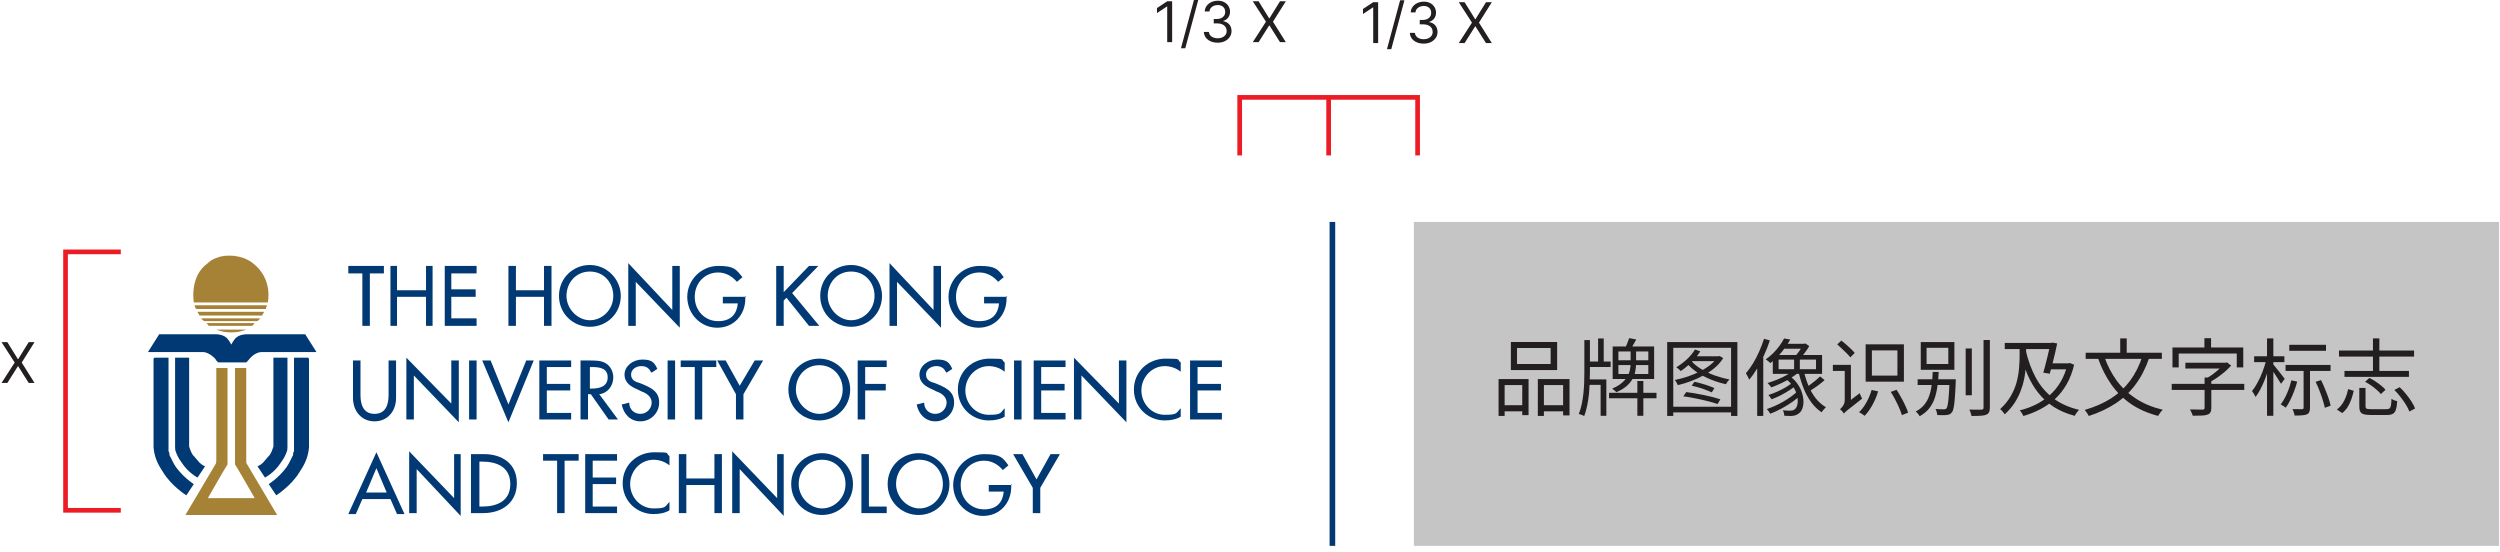 <svg width="267" height="59" viewBox="0 0 267 59" fill="none" xmlns="http://www.w3.org/2000/svg">
<g clip-path="url(#clip0_124_5266)">
<path d="M151.4 16.6V10.4H141.9M141.9 10.4V16.6M141.9 10.4H132.4V16.6" stroke="#EC1C24" stroke-width="0.5" stroke-miterlimit="10"/>
<mask id="mask0_124_5266" style="mask-type:luminance" maskUnits="userSpaceOnUse" x="-25" y="-2" width="301" height="61">
<path d="M275.9 -1.5H-24.7V58.4H275.9V-1.5Z" fill="white"/>
</mask>
<g mask="url(#mask0_124_5266)">
<path d="M125.186 0.136V4.5H124.658V0.69H124.632L123.567 1.398V0.861L124.658 0.136H125.186ZM127.992 -0.068L126.586 5.156H126.126L127.532 -0.068H127.992ZM130.054 4.56C129.773 4.56 129.522 4.511 129.302 4.415C129.083 4.318 128.909 4.184 128.78 4.012C128.652 3.839 128.582 3.638 128.571 3.409H129.108C129.119 3.55 129.168 3.671 129.253 3.773C129.338 3.874 129.45 3.952 129.587 4.008C129.725 4.063 129.878 4.091 130.046 4.091C130.233 4.091 130.399 4.058 130.544 3.993C130.689 3.928 130.803 3.837 130.885 3.72C130.967 3.604 131.009 3.469 131.009 3.315C131.009 3.155 130.969 3.013 130.889 2.891C130.81 2.768 130.693 2.671 130.54 2.602C130.386 2.532 130.199 2.497 129.977 2.497H129.628V2.028H129.977C130.151 2.028 130.303 1.997 130.433 1.935C130.565 1.872 130.668 1.784 130.742 1.67C130.818 1.557 130.855 1.423 130.855 1.27C130.855 1.122 130.823 0.994 130.757 0.884C130.692 0.775 130.6 0.69 130.48 0.629C130.362 0.567 130.223 0.537 130.063 0.537C129.912 0.537 129.77 0.565 129.636 0.62C129.504 0.674 129.396 0.753 129.313 0.857C129.229 0.959 129.183 1.082 129.176 1.227H128.665C128.673 0.999 128.742 0.798 128.872 0.626C129.001 0.453 129.17 0.318 129.379 0.222C129.589 0.125 129.82 0.077 130.071 0.077C130.341 0.077 130.573 0.131 130.766 0.241C130.959 0.349 131.107 0.491 131.211 0.669C131.315 0.847 131.367 1.038 131.367 1.244C131.367 1.49 131.302 1.7 131.173 1.873C131.045 2.046 130.871 2.166 130.651 2.233V2.267C130.926 2.312 131.141 2.43 131.296 2.619C131.451 2.806 131.528 3.038 131.528 3.315C131.528 3.553 131.464 3.766 131.335 3.955C131.207 4.142 131.032 4.29 130.81 4.398C130.589 4.506 130.337 4.56 130.054 4.56ZM134.42 0.136L135.545 1.952H135.579L136.704 0.136H137.326L135.954 2.318L137.326 4.5H136.704L135.579 2.719H135.545L134.42 4.5H133.798L135.204 2.318L133.798 0.136H134.42Z" fill="#231F20"/>
<path d="M147.186 0.236V4.6H146.658V0.79H146.632L145.567 1.497V0.96L146.658 0.236H147.186ZM149.992 0.031L148.586 5.256H148.126L149.532 0.031H149.992ZM152.054 4.659C151.773 4.659 151.522 4.611 151.302 4.514C151.083 4.418 150.909 4.284 150.78 4.112C150.652 3.938 150.582 3.737 150.571 3.509H151.108C151.119 3.649 151.168 3.771 151.253 3.873C151.338 3.974 151.45 4.052 151.587 4.107C151.725 4.163 151.878 4.191 152.046 4.191C152.233 4.191 152.399 4.158 152.544 4.093C152.689 4.027 152.803 3.936 152.885 3.82C152.967 3.703 153.009 3.568 153.009 3.415C153.009 3.254 152.969 3.113 152.889 2.991C152.81 2.867 152.693 2.771 152.54 2.701C152.386 2.632 152.199 2.597 151.977 2.597H151.628V2.128H151.977C152.151 2.128 152.303 2.097 152.433 2.034C152.565 1.972 152.668 1.884 152.742 1.77C152.818 1.656 152.855 1.523 152.855 1.369C152.855 1.222 152.823 1.093 152.757 0.984C152.692 0.874 152.6 0.789 152.48 0.728C152.362 0.667 152.223 0.637 152.063 0.637C151.912 0.637 151.77 0.664 151.636 0.72C151.504 0.774 151.396 0.852 151.313 0.956C151.229 1.058 151.183 1.182 151.176 1.327H150.665C150.673 1.098 150.742 0.898 150.872 0.726C151.001 0.553 151.17 0.418 151.379 0.321C151.589 0.225 151.82 0.176 152.071 0.176C152.341 0.176 152.573 0.231 152.766 0.34C152.959 0.448 153.107 0.591 153.211 0.769C153.315 0.946 153.367 1.138 153.367 1.344C153.367 1.59 153.302 1.799 153.173 1.972C153.045 2.146 152.871 2.266 152.651 2.333V2.367C152.926 2.412 153.141 2.529 153.296 2.718C153.451 2.906 153.528 3.138 153.528 3.415C153.528 3.652 153.464 3.865 153.335 4.054C153.207 4.242 153.032 4.389 152.81 4.497C152.589 4.605 152.337 4.659 152.054 4.659ZM156.42 0.236L157.545 2.051H157.579L158.704 0.236H159.326L157.954 2.418L159.326 4.6H158.704L157.579 2.818H157.545L156.42 4.6H155.798L157.204 2.418L155.798 0.236H156.42Z" fill="#231F20"/>
</g>
<path d="M12.9 26.9H7V54.5H12.9" stroke="#EC1C24" stroke-width="0.5" stroke-miterlimit="10"/>
<path d="M0.784 36.537L1.909 38.352H1.943L3.068 36.537H3.69L2.318 38.719L3.69 40.9H3.068L1.943 39.119H1.909L0.784 40.9H0.162L1.568 38.719L0.162 36.537H0.784Z" fill="#231F20"/>
<path d="M191.2 37.801V35.301H191.8V41.401H191.2V38.401H188V41.401H187.3V35.301H188V37.801H191.2Z" fill="#4D4D4F"/>
<mask id="mask1_124_5266" style="mask-type:luminance" maskUnits="userSpaceOnUse" x="-25" y="-2" width="301" height="61">
<path d="M275.9 -1.5H-24.7V58.4H275.9V-1.5Z" fill="white"/>
</mask>
<g mask="url(#mask1_124_5266)">
<path d="M193.599 38.9V39.3C193.599 39.4 193.599 39.5 193.599 39.7C193.599 39.8 193.599 39.9 193.599 40C193.599 40.1 193.599 40.2 193.799 40.3C193.899 40.5 194.099 40.6 194.399 40.7C194.599 40.8 194.899 40.9 195.099 40.9C195.299 40.9 195.499 40.9 195.799 40.8C195.999 40.8 196.199 40.6 196.299 40.4C196.299 40.4 196.399 40.2 196.499 40.1C196.499 40 196.499 39.9 196.499 39.7C196.499 39.6 196.499 39.5 196.499 39.3V35.2H197.199V39.1C197.199 39.3 197.199 39.4 197.199 39.6C197.199 39.8 197.199 39.9 197.199 40C197.199 40.1 197.199 40.3 196.999 40.4C196.999 40.5 196.799 40.7 196.699 40.8C196.499 41 196.199 41.2 195.899 41.3C195.599 41.4 195.299 41.5 194.999 41.5C194.699 41.5 194.399 41.5 194.099 41.3C193.799 41.2 193.599 41 193.399 40.8C193.299 40.7 193.199 40.5 193.099 40.4C193.099 40.3 192.999 40.1 192.899 40C192.899 39.9 192.899 39.7 192.899 39.5C192.899 39.3 192.899 39.2 192.899 39V35.1H193.599V38.8V38.9Z" fill="#4D4D4F"/>
</g>
<path d="M199.1 34.9L201.3 40.1L203.6 34.9L204.8 41.4H204.1L203.3 37.3L201.3 41.7L199.3 37.3L198.5 41.4H197.8L199.1 34.9Z" fill="#4D4D4F"/>
<path d="M207.9 36.6L206.8 39.1H208.9L207.9 36.6ZM206.5 39.7L205.8 41.5H205L207.9 35L210.7 41.5H209.9L209.2 39.7H206.6H206.5Z" fill="#4D4D4F"/>
<path d="M211.1 35L216 40V35.3H216.6V41.7L211.8 36.7V41.4H211.1V35Z" fill="#4D4D4F"/>
<path d="M218.4 35.301H217.7V41.501H218.4V35.301Z" fill="#4D4D4F"/>
<path d="M221 41.401H220.3V35.901H218.9V35.301H222.5V35.901H221V41.401Z" fill="#4D4D4F"/>
<path d="M223.7 35.301H223V41.501H223.7V35.301Z" fill="#4D4D4F"/>
<path d="M224.7 35.301H227.9V35.901H225.4V37.701H227.8V38.401H225.4V40.801H227.9V41.401H224.7V35.301Z" fill="#4D4D4F"/>
<mask id="mask2_124_5266" style="mask-type:luminance" maskUnits="userSpaceOnUse" x="-25" y="-2" width="301" height="61">
<path d="M275.9 -1.5H-24.7V58.4H275.9V-1.5Z" fill="white"/>
</mask>
<g mask="url(#mask2_124_5266)">
<path d="M231.7 36.5C231.6 36.3 231.4 36.1 231.3 36C231.1 35.9 230.9 35.8 230.7 35.8C230.5 35.8 230.4 35.8 230.3 35.8C230.2 35.8 230.1 35.9 230 36C230 36 229.8 36.2 229.8 36.3C229.8 36.4 229.8 36.5 229.8 36.7C229.8 36.9 229.8 36.9 229.8 37C229.8 37.1 229.9 37.2 230 37.3C230 37.3 230.2 37.4 230.3 37.5C230.4 37.5 230.5 37.6 230.6 37.7L231 37.9C231.2 37.9 231.4 38.1 231.6 38.2C231.8 38.3 231.9 38.4 232.1 38.6C232.2 38.7 232.3 38.9 232.4 39.1C232.4 39.3 232.5 39.5 232.5 39.7C232.5 39.9 232.5 40.2 232.3 40.5C232.2 40.7 232.1 40.9 231.9 41.1C231.7 41.3 231.5 41.4 231.3 41.5C231.1 41.5 230.8 41.6 230.5 41.6C230.2 41.6 230 41.6 229.8 41.5C229.6 41.5 229.4 41.3 229.2 41.2C229 41.1 228.9 40.9 228.8 40.7C228.7 40.5 228.6 40.3 228.6 40L229.3 39.8C229.3 40 229.3 40.1 229.4 40.2C229.4 40.3 229.6 40.5 229.7 40.6C229.8 40.7 229.9 40.8 230.1 40.8C230.2 40.8 230.4 40.8 230.6 40.8C230.8 40.8 230.9 40.8 231.1 40.8C231.3 40.8 231.4 40.7 231.5 40.6C231.6 40.5 231.7 40.4 231.8 40.2C231.8 40.1 231.9 39.9 231.9 39.7C231.9 39.5 231.9 39.4 231.9 39.2C231.9 39.1 231.7 39 231.6 38.9C231.5 38.9 231.4 38.7 231.2 38.7C231.1 38.7 230.9 38.6 230.8 38.5L230.4 38.3C230.2 38.3 230 38.1 229.9 38C229.7 38 229.6 37.8 229.5 37.7C229.4 37.6 229.3 37.4 229.2 37.3C229.2 37.1 229.1 36.9 229.1 36.7C229.1 36.5 229.1 36.2 229.2 36C229.2 35.8 229.4 35.6 229.6 35.5C229.8 35.4 229.9 35.3 230.2 35.2C230.4 35.2 230.6 35.1 230.9 35.1C231.2 35.1 231.6 35.1 231.8 35.3C232.1 35.5 232.3 35.7 232.5 36L232 36.4L231.7 36.5Z" fill="#4D4D4F"/>
</g>
<path d="M236.1 38.5L235.5 40H236.8L236.2 38.5H236.1ZM235.3 40.4L234.9 41.5H234.4L236.1 37.6L237.8 41.5H237.3L236.9 40.4H235.3Z" fill="#8C8989"/>
<path d="M238.1 37.6L241 40.6V37.7H241.4V41.6L238.5 38.6V41.4H238.1V37.6Z" fill="#8C8989"/>
<mask id="mask3_124_5266" style="mask-type:luminance" maskUnits="userSpaceOnUse" x="-25" y="-2" width="301" height="61">
<path d="M275.9 -1.5H-24.7V58.4H275.9V-1.5Z" fill="white"/>
</mask>
<g mask="url(#mask3_124_5266)">
<path d="M242.8 41.1C242.9 41.1 243 41.1 243.1 41.1C243.2 41.1 243.3 41.1 243.4 41.1C243.4 41.1 243.6 41.1 243.7 41C243.7 41 243.9 40.9 244 40.8C244.2 40.7 244.3 40.5 244.3 40.3C244.3 40.1 244.4 39.9 244.4 39.7C244.4 39.5 244.4 39.3 244.3 39.1C244.3 38.9 244.1 38.7 243.9 38.6C243.7 38.4 243.5 38.4 243.4 38.3C243.2 38.3 243 38.3 242.8 38.3H242.5V41.2H242.8V41.1ZM242.1 37.7H242.8C242.9 37.7 243.1 37.7 243.2 37.7C243.3 37.7 243.5 37.7 243.6 37.7C243.7 37.7 243.8 37.7 243.9 37.8C244 37.8 244.1 37.9 244.2 38C244.4 38.2 244.6 38.4 244.7 38.6C244.7 38.8 244.8 39.1 244.8 39.4C244.8 39.7 244.8 39.9 244.7 40.2C244.7 40.4 244.4 40.6 244.2 40.8C244.1 40.8 244 41 243.9 41C243.8 41 243.7 41.1 243.6 41.1C243.5 41.1 243.4 41.1 243.2 41.1C243.1 41.1 242.9 41.1 242.8 41.1H242.1V37.4V37.7Z" fill="#8C8989"/>
<path d="M190.2 46.3C190.1 46.1 189.9 45.9 189.8 45.8C189.6 45.7 189.4 45.6 189.2 45.6C189 45.6 188.9 45.6 188.8 45.6C188.7 45.6 188.6 45.7 188.5 45.8C188.5 45.8 188.3 46 188.3 46.1C188.3 46.2 188.3 46.3 188.3 46.5C188.3 46.7 188.3 46.7 188.3 46.8C188.3 46.9 188.4 47 188.5 47.1C188.5 47.1 188.7 47.2 188.8 47.3C188.9 47.3 189 47.4 189.1 47.5L189.5 47.7C189.7 47.7 189.9 47.9 190.1 48C190.3 48.1 190.4 48.2 190.6 48.4C190.7 48.5 190.8 48.7 190.9 48.9C190.9 49.1 191 49.3 191 49.5C191 49.7 191 50 190.8 50.3C190.7 50.5 190.6 50.7 190.4 50.9C190.2 51.1 190 51.2 189.8 51.3C189.6 51.3 189.3 51.4 189 51.4C188.7 51.4 188.5 51.4 188.3 51.3C188.1 51.3 187.9 51.1 187.7 51C187.5 50.9 187.4 50.7 187.3 50.5C187.2 50.3 187.1 50.1 187.1 49.8L187.8 49.6C187.8 49.8 187.8 49.9 187.9 50C187.9 50.1 188.1 50.3 188.2 50.4C188.3 50.5 188.4 50.6 188.6 50.6C188.7 50.6 188.9 50.6 189.1 50.6C189.3 50.6 189.4 50.6 189.6 50.6C189.8 50.6 189.9 50.5 190 50.4C190.1 50.3 190.2 50.2 190.3 50C190.3 49.9 190.4 49.7 190.4 49.5C190.4 49.3 190.4 49.2 190.4 49C190.4 48.9 190.2 48.8 190.1 48.7C190 48.7 189.9 48.5 189.7 48.5C189.6 48.5 189.4 48.4 189.3 48.3L188.9 48.1C188.7 48.1 188.5 47.9 188.4 47.8C188.2 47.8 188.1 47.6 188 47.5C187.9 47.4 187.8 47.2 187.7 47.1C187.7 46.9 187.6 46.7 187.6 46.5C187.6 46.3 187.6 46 187.7 45.8C187.7 45.6 187.9 45.4 188.1 45.3C188.3 45.2 188.4 45.1 188.7 45C188.9 45 189.1 44.9 189.4 44.9C189.7 44.9 190.1 44.9 190.3 45.1C190.6 45.3 190.8 45.5 191 45.8L190.5 46.2L190.2 46.3Z" fill="#D1232A"/>
<path d="M194.699 45.6C194.299 45.6 193.999 45.6 193.699 45.8C193.399 45.9 193.099 46.1 192.899 46.4C192.699 46.6 192.499 46.9 192.399 47.2C192.299 47.5 192.199 47.8 192.199 48.2C192.199 48.6 192.199 48.9 192.399 49.2C192.499 49.5 192.699 49.8 192.899 50C193.099 50.2 193.399 50.4 193.699 50.6C193.999 50.7 194.299 50.8 194.699 50.8C195.099 50.8 195.399 50.8 195.699 50.6C195.999 50.5 196.299 50.3 196.499 50C196.699 49.8 196.899 49.5 196.999 49.2C197.099 48.9 197.199 48.6 197.199 48.2C197.199 47.8 197.199 47.5 196.999 47.2C196.899 46.9 196.699 46.6 196.499 46.4C196.299 46.2 195.999 46 195.699 45.8C195.399 45.7 195.099 45.6 194.699 45.6ZM194.699 44.9C195.099 44.9 195.599 44.9 195.999 45.1C196.399 45.3 196.699 45.5 196.999 45.8C197.299 46.1 197.499 46.4 197.699 46.8C197.899 47.2 197.999 47.6 197.999 48C197.999 48.4 197.999 48.9 197.699 49.2C197.499 49.6 197.299 49.9 196.999 50.2C196.699 50.5 196.399 50.7 195.999 50.9C195.599 51.1 195.199 51.2 194.699 51.2C194.199 51.2 193.799 51.2 193.399 50.9C192.999 50.7 192.699 50.5 192.399 50.2C192.099 49.9 191.899 49.6 191.699 49.2C191.499 48.8 191.399 48.4 191.399 48C191.399 47.6 191.399 47.1 191.699 46.8C191.899 46.4 192.099 46.1 192.399 45.8C192.699 45.5 192.999 45.3 193.399 45.1C193.799 44.9 194.199 44.9 194.699 44.9Z" fill="#D1232A"/>
<path d="M203.299 46.4C203.099 46.1 202.799 45.9 202.399 45.8C202.099 45.7 201.699 45.6 201.399 45.6C201.099 45.6 200.699 45.6 200.399 45.8C200.099 45.9 199.799 46.1 199.599 46.4C199.399 46.6 199.199 46.9 199.099 47.2C198.999 47.5 198.899 47.8 198.899 48.2C198.899 48.6 198.899 48.9 199.099 49.2C199.199 49.5 199.399 49.8 199.599 50C199.799 50.2 200.099 50.4 200.399 50.6C200.699 50.7 200.999 50.8 201.399 50.8C201.799 50.8 202.099 50.8 202.399 50.6C202.699 50.4 202.999 50.3 203.299 50V50.9C202.999 51.1 202.699 51.2 202.399 51.3C202.099 51.4 201.799 51.5 201.399 51.5C200.999 51.5 200.499 51.5 200.199 51.3C199.799 51.1 199.499 50.9 199.199 50.6C198.899 50.3 198.699 50 198.499 49.6C198.299 49.2 198.199 48.8 198.199 48.4C198.199 48 198.199 47.5 198.499 47.1C198.699 46.7 198.899 46.4 199.199 46.1C199.499 45.8 199.799 45.6 200.199 45.4C200.599 45.2 200.999 45.1 201.399 45.1C202.099 45.1 202.699 45.3 203.199 45.7V46.6L203.299 46.4Z" fill="#D1232A"/>
</g>
<path d="M204.9 45.1H204.2V51.3H204.9V45.1Z" fill="#D1232A"/>
<path d="M208.2 46.401L207.1 48.901H209.2L208.2 46.401ZM206.9 49.501L206.2 51.301H205.4L208.3 44.801L211.1 51.301H210.3L209.6 49.501H207H206.9Z" fill="#D1232A"/>
<path d="M212.1 50.6H213.8V51.2H211.4V45.1H212.1V50.6Z" fill="#D1232A"/>
<mask id="mask4_124_5266" style="mask-type:luminance" maskUnits="userSpaceOnUse" x="-25" y="-2" width="301" height="61">
<path d="M275.9 -1.5H-24.7V58.4H275.9V-1.5Z" fill="white"/>
</mask>
<g mask="url(#mask4_124_5266)">
<path d="M219.3 46.3C219.2 46.1 219 45.9 218.9 45.8C218.7 45.7 218.5 45.6 218.3 45.6C218.1 45.6 218 45.6 217.9 45.6C217.8 45.6 217.7 45.7 217.6 45.8C217.6 45.8 217.4 46 217.4 46.1C217.4 46.2 217.4 46.3 217.4 46.5C217.4 46.7 217.4 46.7 217.4 46.8C217.4 46.9 217.5 47 217.6 47.1C217.6 47.1 217.8 47.2 217.9 47.3C218 47.3 218.1 47.4 218.2 47.5L218.6 47.7C218.8 47.7 219 47.9 219.2 48C219.4 48.1 219.5 48.2 219.7 48.4C219.8 48.5 219.9 48.7 220 48.9C220 49.1 220.1 49.3 220.1 49.5C220.1 49.7 220.1 50 219.9 50.3C219.8 50.5 219.7 50.7 219.5 50.9C219.3 51.1 219.1 51.2 218.9 51.3C218.7 51.3 218.4 51.4 218.1 51.4C217.8 51.4 217.6 51.4 217.4 51.3C217.2 51.3 217 51.1 216.8 51C216.6 50.9 216.5 50.7 216.4 50.5C216.3 50.3 216.2 50.1 216.2 49.8L216.9 49.6C216.9 49.8 216.9 49.9 217 50C217 50.1 217.2 50.3 217.3 50.4C217.4 50.5 217.5 50.6 217.7 50.6C217.8 50.6 218 50.6 218.2 50.6C218.4 50.6 218.5 50.6 218.7 50.6C218.9 50.6 219 50.5 219.1 50.4C219.2 50.3 219.3 50.2 219.4 50C219.4 49.9 219.5 49.7 219.5 49.5C219.5 49.3 219.5 49.2 219.5 49C219.5 48.9 219.3 48.8 219.2 48.7C219.1 48.7 219 48.5 218.8 48.5C218.7 48.5 218.5 48.4 218.4 48.3L218 48.1C217.8 48.1 217.6 47.9 217.5 47.8C217.3 47.8 217.2 47.6 217.1 47.5C217 47.4 216.9 47.2 216.8 47.1C216.8 46.9 216.7 46.7 216.7 46.5C216.7 46.3 216.7 46 216.8 45.8C216.8 45.6 217 45.4 217.2 45.3C217.4 45.2 217.5 45.1 217.8 45C218 45 218.2 44.9 218.5 44.9C218.8 44.9 219.2 44.9 219.4 45.1C219.7 45.3 219.9 45.5 220.1 45.8L219.6 46.2L219.3 46.3Z" fill="#D1232A"/>
<path d="M225.6 46.4C225.4 46.1 225.1 45.9 224.7 45.8C224.4 45.7 224 45.6 223.7 45.6C223.4 45.6 223 45.6 222.7 45.8C222.4 46 222.1 46.1 221.9 46.4C221.7 46.6 221.5 46.9 221.4 47.2C221.3 47.5 221.2 47.8 221.2 48.2C221.2 48.6 221.2 48.9 221.4 49.2C221.5 49.5 221.7 49.8 221.9 50C222.1 50.2 222.4 50.4 222.7 50.6C223 50.7 223.3 50.8 223.7 50.8C224.1 50.8 224.4 50.8 224.7 50.6C225 50.4 225.3 50.3 225.6 50V50.9C225.3 51.1 225 51.2 224.7 51.3C224.4 51.4 224.1 51.5 223.7 51.5C223.3 51.5 222.8 51.5 222.5 51.3C222.1 51.1 221.8 50.9 221.5 50.6C221.2 50.3 221 50 220.8 49.6C220.6 49.2 220.5 48.8 220.5 48.4C220.5 48 220.5 47.5 220.8 47.1C221 46.7 221.2 46.4 221.5 46.1C221.8 45.8 222.1 45.6 222.5 45.4C222.9 45.2 223.3 45.1 223.7 45.1C224.4 45.1 225 45.3 225.5 45.7V46.6L225.6 46.4Z" fill="#D1232A"/>
</g>
<path d="M227.2 45.1H226.5V51.3H227.2V45.1Z" fill="#D1232A"/>
<path d="M228.2 45.1H231.4V45.7H228.9V47.5H231.4V48.2H228.9V50.6H231.4V51.2H228.2V45.1Z" fill="#D1232A"/>
<path d="M232.4 44.801L237.2 49.801V45.101H237.9V51.501L233.1 46.501V51.201H232.4V44.801Z" fill="#D1232A"/>
<mask id="mask5_124_5266" style="mask-type:luminance" maskUnits="userSpaceOnUse" x="-25" y="-2" width="301" height="61">
<path d="M275.9 -1.5H-24.7V58.4H275.9V-1.5Z" fill="white"/>
</mask>
<g mask="url(#mask5_124_5266)">
<path d="M243.7 46.4C243.5 46.1 243.2 45.9 242.8 45.8C242.5 45.7 242.1 45.6 241.8 45.6C241.5 45.6 241.1 45.6 240.8 45.8C240.5 45.9 240.2 46.1 240 46.4C239.8 46.6 239.6 46.9 239.5 47.2C239.4 47.5 239.3 47.8 239.3 48.2C239.3 48.6 239.3 48.9 239.5 49.2C239.6 49.5 239.8 49.8 240 50C240.2 50.2 240.5 50.4 240.8 50.6C241.1 50.7 241.4 50.8 241.8 50.8C242.2 50.8 242.5 50.8 242.8 50.6C243.1 50.4 243.4 50.3 243.7 50V50.9C243.4 51.1 243.1 51.2 242.8 51.3C242.5 51.4 242.2 51.5 241.8 51.5C241.4 51.5 240.9 51.5 240.6 51.3C240.2 51.1 239.9 50.9 239.6 50.6C239.3 50.3 239.1 50 238.9 49.6C238.7 49.2 238.6 48.8 238.6 48.4C238.6 48 238.6 47.5 238.9 47.1C239.1 46.7 239.3 46.4 239.6 46.1C239.9 45.8 240.2 45.6 240.6 45.4C241 45.2 241.4 45.1 241.8 45.1C242.5 45.1 243.1 45.3 243.6 45.7V46.6L243.7 46.4Z" fill="#D1232A"/>
</g>
<path d="M244.6 45.1H247.8V45.7H245.3V47.5H247.7V48.2H245.3V50.6H247.8V51.2H244.6V45.1Z" fill="#D1232A"/>
<mask id="mask6_124_5266" style="mask-type:luminance" maskUnits="userSpaceOnUse" x="-25" y="-2" width="301" height="61">
<path d="M275.9 -1.5H-24.7V58.4H275.9V-1.5Z" fill="white"/>
</mask>
<g mask="url(#mask6_124_5266)">
<path d="M189.2 29.099C189.2 28.999 189 28.899 188.9 28.799C188.9 28.799 188.7 28.699 188.5 28.699C188.3 28.699 188.3 28.699 188.3 28.699C188.3 28.699 188.2 28.699 188.1 28.799C188.1 28.799 188 28.899 188 28.999C188 28.999 188 29.099 188 29.199C188 29.299 188 29.299 188 29.399C188 29.399 188 29.499 188.1 29.599C188.1 29.599 188.2 29.599 188.3 29.699C188.3 29.699 188.4 29.699 188.5 29.699H188.7C188.8 29.899 188.9 29.899 189 29.999C189.1 29.999 189.2 30.099 189.3 30.199C189.3 30.199 189.4 30.399 189.5 30.499C189.5 30.599 189.5 30.699 189.5 30.899C189.5 31.099 189.5 31.199 189.5 31.399C189.5 31.499 189.4 31.699 189.2 31.799C189.1 31.899 189 31.999 188.8 31.999C188.7 31.999 188.5 31.999 188.3 31.999C188.1 31.999 188 31.999 187.9 31.999C187.8 31.999 187.7 31.899 187.6 31.799C187.5 31.799 187.4 31.599 187.3 31.499C187.3 31.399 187.2 31.299 187.2 31.099H187.6C187.6 31.099 187.6 31.099 187.6 31.299C187.6 31.299 187.6 31.499 187.8 31.499C187.8 31.499 187.9 31.599 188 31.599C188 31.599 188.2 31.599 188.3 31.599C188.4 31.599 188.5 31.599 188.6 31.599C188.6 31.599 188.8 31.599 188.8 31.399C188.8 31.399 188.9 31.299 189 31.199C189 31.199 189 30.999 189 30.899C189 30.799 189 30.699 189 30.599C189 30.599 189 30.499 188.8 30.399C188.8 30.399 188.7 30.299 188.6 30.299C188.5 30.299 188.4 30.299 188.3 30.199H188.1C188 30.099 187.9 29.999 187.8 29.899C187.8 29.899 187.6 29.799 187.5 29.699C187.5 29.699 187.4 29.499 187.3 29.399C187.3 29.399 187.3 29.199 187.3 29.099C187.3 28.999 187.3 28.799 187.3 28.699C187.3 28.599 187.4 28.499 187.5 28.399C187.5 28.399 187.7 28.299 187.8 28.199C187.9 28.199 188.1 28.199 188.2 28.199C188.4 28.199 188.6 28.199 188.8 28.399C189 28.399 189.1 28.599 189.2 28.799L188.9 28.999L189.2 29.099Z" fill="#8C8989"/>
<path d="M192.9 29.2C192.8 29 192.6 28.9 192.4 28.8C192.2 28.8 192 28.7 191.8 28.7C191.6 28.7 191.4 28.7 191.2 28.8C191 28.8 190.9 29 190.7 29.1C190.6 29.2 190.5 29.4 190.4 29.6C190.4 29.8 190.3 30 190.3 30.2C190.3 30.4 190.3 30.6 190.4 30.8C190.4 31 190.6 31.1 190.7 31.3C190.8 31.4 191 31.6 191.2 31.6C191.4 31.6 191.6 31.7 191.8 31.7C192 31.7 192.2 31.7 192.4 31.6C192.6 31.6 192.8 31.4 192.9 31.2V31.7C192.7 31.8 192.6 31.9 192.4 32C192.2 32 192 32 191.8 32C191.6 32 191.3 32 191.1 31.8C190.9 31.7 190.7 31.6 190.5 31.4C190.3 31.2 190.2 31 190.1 30.8C190 30.6 189.9 30.3 189.9 30.1C189.9 29.9 189.9 29.6 190.1 29.3C190.2 29.1 190.3 28.9 190.5 28.7C190.7 28.5 190.9 28.4 191.1 28.3C191.3 28.2 191.6 28.1 191.9 28.1C192.3 28.1 192.7 28.2 193 28.5V29L192.9 29.2Z" fill="#8C8989"/>
</g>
<path d="M195.8 29.9V28.4H196.2V32.1H195.8V30.3H193.9V32.1H193.5V28.4H193.9V29.9H195.8Z" fill="#8C8989"/>
<mask id="mask7_124_5266" style="mask-type:luminance" maskUnits="userSpaceOnUse" x="-25" y="-2" width="301" height="61">
<path d="M275.9 -1.5H-24.7V58.4H275.9V-1.5Z" fill="white"/>
</mask>
<g mask="url(#mask7_124_5266)">
<path d="M198.6 28.701C198.4 28.701 198.2 28.701 198 28.801C197.8 28.801 197.7 29.001 197.5 29.101C197.4 29.201 197.3 29.401 197.2 29.601C197.2 29.801 197.1 30.001 197.1 30.201C197.1 30.401 197.1 30.601 197.2 30.801C197.2 31.001 197.4 31.101 197.5 31.301C197.6 31.401 197.8 31.501 198 31.601C198.2 31.601 198.4 31.701 198.6 31.701C198.8 31.701 199 31.701 199.2 31.601C199.4 31.601 199.5 31.401 199.7 31.301C199.8 31.201 199.9 31.001 200 30.801C200 30.601 200.1 30.401 200.1 30.201C200.1 30.001 200.1 29.801 200 29.601C200 29.401 199.8 29.201 199.7 29.101C199.6 29.001 199.4 28.901 199.2 28.801C199 28.801 198.8 28.701 198.6 28.701ZM198.6 28.301C198.9 28.301 199.1 28.301 199.4 28.401C199.6 28.501 199.8 28.601 200 28.801C200.2 29.001 200.3 29.201 200.4 29.401C200.5 29.601 200.6 29.901 200.6 30.101C200.6 30.301 200.6 30.601 200.4 30.801C200.3 31.001 200.2 31.201 200 31.401C199.8 31.601 199.6 31.701 199.4 31.801C199.2 31.901 198.9 32.001 198.6 32.001C198.3 32.001 198.1 32.001 197.8 31.801C197.6 31.701 197.4 31.601 197.2 31.401C197 31.201 196.9 31.001 196.8 30.801C196.7 30.601 196.6 30.301 196.6 30.101C196.6 29.901 196.6 29.601 196.8 29.401C196.9 29.201 197 29.001 197.2 28.801C197.4 28.601 197.6 28.501 197.8 28.401C198 28.301 198.3 28.301 198.6 28.301Z" fill="#8C8989"/>
<path d="M202.699 28.701C202.499 28.701 202.299 28.701 202.099 28.801C201.899 28.801 201.799 29.001 201.599 29.101C201.499 29.201 201.399 29.401 201.299 29.601C201.299 29.801 201.199 30.001 201.199 30.201C201.199 30.401 201.199 30.601 201.299 30.801C201.299 31.001 201.499 31.101 201.599 31.301C201.699 31.401 201.899 31.501 202.099 31.601C202.299 31.601 202.499 31.701 202.699 31.701C202.899 31.701 203.099 31.701 203.299 31.601C203.499 31.601 203.599 31.401 203.799 31.301C203.899 31.201 203.999 31.001 204.099 30.801C204.099 30.601 204.199 30.401 204.199 30.201C204.199 30.001 204.199 29.801 204.099 29.601C204.099 29.401 203.899 29.201 203.799 29.101C203.699 29.001 203.499 28.901 203.299 28.801C203.099 28.801 202.899 28.701 202.699 28.701ZM202.699 28.301C202.999 28.301 203.199 28.301 203.499 28.401C203.699 28.501 203.899 28.601 204.099 28.801C204.299 29.001 204.399 29.201 204.499 29.401C204.599 29.601 204.699 29.901 204.699 30.101C204.699 30.301 204.699 30.601 204.499 30.801C204.399 31.001 204.299 31.201 204.099 31.401C203.899 31.601 203.699 31.701 203.499 31.801C203.299 31.901 202.999 32.001 202.699 32.001C202.399 32.001 202.199 32.001 201.899 31.801C201.699 31.701 201.499 31.601 201.299 31.401C201.099 31.201 200.999 31.001 200.899 30.801C200.799 30.601 200.699 30.301 200.699 30.101C200.699 29.901 200.699 29.601 200.899 29.401C200.999 29.201 201.099 29.001 201.299 28.801C201.499 28.601 201.699 28.501 201.899 28.401C202.099 28.301 202.399 28.301 202.699 28.301Z" fill="#8C8989"/>
</g>
<path d="M205.4 31.7H206.5V32.1H205V28.4H205.4V31.7Z" fill="#8C8989"/>
<mask id="mask8_124_5266" style="mask-type:luminance" maskUnits="userSpaceOnUse" x="-25" y="-2" width="301" height="61">
<path d="M275.9 -1.5H-24.7V58.4H275.9V-1.5Z" fill="white"/>
</mask>
<g mask="url(#mask8_124_5266)">
<path d="M209.8 28.701C209.6 28.701 209.4 28.701 209.2 28.801C209 28.801 208.9 29.001 208.7 29.101C208.6 29.201 208.5 29.401 208.4 29.601C208.4 29.801 208.3 30.001 208.3 30.201C208.3 30.401 208.3 30.601 208.4 30.801C208.4 31.001 208.6 31.101 208.7 31.301C208.8 31.401 209 31.501 209.2 31.601C209.4 31.601 209.6 31.701 209.8 31.701C210 31.701 210.2 31.701 210.4 31.601C210.6 31.601 210.7 31.401 210.9 31.301C211 31.201 211.1 31.001 211.2 30.801C211.2 30.601 211.3 30.401 211.3 30.201C211.3 30.001 211.3 29.801 211.2 29.601C211.2 29.401 211 29.201 210.9 29.101C210.8 29.001 210.6 28.901 210.4 28.801C210.2 28.801 210 28.701 209.8 28.701ZM209.8 28.301C210.1 28.301 210.3 28.301 210.6 28.401C210.9 28.501 211 28.601 211.2 28.801C211.4 29.001 211.5 29.201 211.6 29.401C211.7 29.601 211.8 29.901 211.8 30.101C211.8 30.301 211.8 30.601 211.6 30.801C211.5 31.001 211.4 31.201 211.2 31.401C211 31.601 210.8 31.701 210.6 31.801C210.4 31.901 210.1 32.001 209.8 32.001C209.5 32.001 209.3 32.001 209 31.801C208.8 31.701 208.6 31.601 208.4 31.401C208.2 31.201 208.1 31.001 208 30.801C207.9 30.601 207.8 30.301 207.8 30.101C207.8 29.901 207.8 29.601 208 29.401C208.1 29.201 208.2 29.001 208.4 28.801C208.6 28.601 208.8 28.501 209 28.401C209.2 28.301 209.5 28.301 209.8 28.301Z" fill="#8C8989"/>
</g>
<path d="M212.6 28.8V29.9H213.8V30.3H212.6V32.1H212.2V28.4H213.9V28.8H212.6Z" fill="#8C8989"/>
<path d="M39.5 34.8H38.7V29.2H37.2V28.4H41V29.2H39.5V34.8Z" fill="#003974"/>
<path d="M45.5 31V28.4H46.2V34.8H45.5V31.7H42.4V34.8H41.7V28.4H42.4V31H45.5Z" fill="#003974"/>
<path d="M47.5 28.4H50.9V29.2H48.2V30.9H50.8V31.7H48.2V34H50.9V34.8H47.5V28.4Z" fill="#003974"/>
<path d="M58.1 31V28.4H58.9V34.8H58.1V31.7H55.1V34.8H54.3V28.4H55.1V31H58.1Z" fill="#003974"/>
<path d="M65.5 31.601C65.5 30.201 64.5 29.001 63 29.001C61.5 29.001 60.5 30.201 60.5 31.601C60.5 33.001 61.7 34.201 63 34.201C64.3 34.201 65.5 33.101 65.5 31.601ZM66.3 31.601C66.3 33.501 64.8 34.901 63 34.901C61.2 34.901 59.7 33.501 59.7 31.601C59.7 29.701 61.2 28.301 63 28.301C64.8 28.301 66.3 29.801 66.3 31.601Z" fill="#003974"/>
<path d="M67.1 28.102L71.8 33.102V28.402H72.6V35.002L67.9 30.102V34.802H67.1V28.102Z" fill="#003974"/>
<path d="M79.599 31.6V31.9C79.599 33.6 78.399 35 76.599 35C74.799 35 73.399 33.5 73.399 31.7C73.399 29.9 74.899 28.4 76.699 28.4C78.499 28.4 78.599 28.8 79.299 29.6L78.699 30.1C78.199 29.5 77.499 29.1 76.699 29.1C75.299 29.1 74.199 30.2 74.199 31.7C74.199 33.2 75.299 34.3 76.699 34.3C78.099 34.3 78.699 33.5 78.799 32.4H77.199V31.7H79.699L79.599 31.6Z" fill="#003974"/>
<path d="M86.399 28.4H87.399L84.599 31.3L87.499 34.8H86.399L83.999 31.8L83.699 32.1V34.8H82.899V28.4H83.699V31.2L86.399 28.4Z" fill="#003974"/>
<path d="M93.4 31.601C93.4 30.201 92.4 29.001 90.9 29.001C89.4 29.001 88.4 30.201 88.4 31.601C88.4 33.001 89.6 34.201 90.9 34.201C92.2 34.201 93.4 33.101 93.4 31.601ZM94.2 31.601C94.2 33.501 92.7 34.901 90.9 34.901C89.1 34.901 87.6 33.501 87.6 31.601C87.6 29.701 89.1 28.301 90.9 28.301C92.7 28.301 94.2 29.801 94.2 31.601Z" fill="#003974"/>
<path d="M95 28.102L99.7 33.102V28.402H100.5V35.002L95.8 30.102V34.802H95V28.102Z" fill="#003974"/>
<path d="M107.5 31.6V31.9C107.5 33.6 106.3 35 104.5 35C102.7 35 101.3 33.5 101.3 31.7C101.3 29.9 102.8 28.4 104.6 28.4C106.4 28.4 106.6 28.8 107.2 29.6L106.6 30.1C106.1 29.5 105.4 29.1 104.6 29.1C103.2 29.1 102.1 30.2 102.1 31.7C102.1 33.2 103.2 34.3 104.6 34.3C106 34.3 106.6 33.5 106.7 32.4H105.1V31.7H107.6L107.5 31.6Z" fill="#003974"/>
<path d="M38.5 38.5V42.2C38.5 43.2 38.8 44.2 40 44.2C41.2 44.2 41.5 43.2 41.5 42.2V38.5H42.3V42.5C42.3 43.9 41.4 45 40 45C38.6 45 37.7 43.9 37.7 42.5V38.5H38.5Z" fill="#003974"/>
<path d="M43.399 38.201L48.199 43.101V38.501H48.999V45.101L44.199 40.101V44.801H43.399V38.201Z" fill="#003974"/>
<path d="M50.9 38.5H50.1V44.8H50.9V38.5Z" fill="#003974"/>
<path d="M54.3 43.2L56.2 38.5H57L54.3 45.1L51.5 38.5H52.4L54.3 43.2Z" fill="#003974"/>
<path d="M57.6 38.5H61V39.2H58.4V41H60.9V41.7H58.4V44.1H61V44.8H57.6V38.5Z" fill="#003974"/>
<path d="M62.9 41.5H63.2C64 41.5 64.9 41.3 64.9 40.3C64.9 39.3 64 39.2 63.2 39.2H63V41.5H62.9ZM66 44.8H65L63.1 42.1H62.8V44.8H62V38.5H63C63.6 38.5 64.2 38.5 64.7 38.8C65.2 39.1 65.5 39.7 65.5 40.3C65.5 41.2 64.9 42 64 42.1L66 44.8Z" fill="#003974"/>
<path d="M69.499 39.7C69.299 39.3 68.999 39.1 68.499 39.1C67.999 39.1 67.399 39.4 67.399 40C67.399 40.6 67.899 40.8 68.299 40.9L68.799 41.1C69.699 41.5 70.399 41.9 70.399 43C70.399 44.1 69.499 45 68.399 45C67.299 45 66.599 44.2 66.399 43.2L67.199 43C67.199 43.7 67.699 44.2 68.399 44.2C69.099 44.2 69.599 43.6 69.599 43C69.599 42.4 69.099 42 68.499 41.8L68.099 41.6C67.399 41.3 66.699 40.9 66.699 40C66.699 39.1 67.599 38.4 68.599 38.4C69.599 38.4 69.899 38.7 70.199 39.4L69.599 39.8L69.499 39.7Z" fill="#003974"/>
<path d="M72.1 38.5H71.3V44.8H72.1V38.5Z" fill="#003974"/>
<path d="M75 44.8H74.2V39.2H72.7V38.5H76.5V39.2H75V44.8Z" fill="#003974"/>
<path d="M76.6 38.5H77.5L79 41.2L80.6 38.5H81.5L79.4 42.1V44.8H78.6V42.1L76.6 38.5Z" fill="#003974"/>
<path d="M90 41.601C90 40.201 89 39.001 87.5 39.001C86 39.001 85 40.201 85 41.601C85 43.001 86.2 44.201 87.5 44.201C88.8 44.201 90 43.101 90 41.601ZM90.8 41.601C90.8 43.501 89.3 44.901 87.5 44.901C85.7 44.901 84.2 43.501 84.2 41.601C84.2 39.701 85.7 38.301 87.5 38.301C89.3 38.301 90.8 39.801 90.8 41.601Z" fill="#003974"/>
<path d="M92.4 39.2V41H94.6V41.7H92.4V44.8H91.6V38.5H94.7V39.2H92.4Z" fill="#003974"/>
<path d="M100.999 39.7C100.799 39.3 100.499 39.1 99.999 39.1C99.499 39.1 98.899 39.4 98.899 40C98.899 40.6 99.399 40.8 99.799 40.9L100.299 41.1C101.199 41.5 101.899 41.9 101.899 43C101.899 44.1 100.999 45 99.899 45C98.799 45 98.099 44.2 97.899 43.2L98.699 43C98.699 43.7 99.199 44.2 99.899 44.2C100.599 44.2 101.099 43.6 101.099 43C101.099 42.4 100.599 42 99.999 41.8L99.599 41.6C98.899 41.3 98.199 40.9 98.199 40C98.199 39.1 99.099 38.4 100.099 38.4C101.099 38.4 101.399 38.7 101.699 39.4L101.099 39.8L100.999 39.7Z" fill="#003974"/>
<path d="M107.3 39.701C106.8 39.301 106.2 39.101 105.6 39.101C104.2 39.101 103.1 40.301 103.1 41.701C103.1 43.101 104.2 44.301 105.6 44.301C107 44.301 106.8 44.101 107.3 43.601V44.501C106.8 44.801 106.2 44.901 105.6 44.901C103.8 44.901 102.3 43.501 102.3 41.601C102.3 39.701 103.8 38.301 105.7 38.301C107.6 38.301 106.8 38.401 107.3 38.701V39.601V39.701Z" fill="#003974"/>
<path d="M109.1 38.5H108.3V44.8H109.1V38.5Z" fill="#003974"/>
<path d="M110.399 38.5H113.799V39.2H111.199V41H113.699V41.7H111.199V44.1H113.799V44.8H110.399V38.5Z" fill="#003974"/>
<path d="M114.7 38.201L119.5 43.101V38.501H120.3V45.101L115.5 40.101V44.801H114.7V38.201Z" fill="#003974"/>
<path d="M126.1 39.701C125.6 39.301 125 39.101 124.4 39.101C123 39.101 121.9 40.301 121.9 41.701C121.9 43.101 123 44.301 124.4 44.301C125.8 44.301 125.6 44.101 126.1 43.601V44.501C125.6 44.801 125 44.901 124.4 44.901C122.6 44.901 121.1 43.501 121.1 41.601C121.1 39.701 122.6 38.301 124.5 38.301C126.4 38.301 125.6 38.401 126.1 38.701V39.601V39.701Z" fill="#003974"/>
<path d="M127.1 38.5H130.5V39.2H127.9V41H130.4V41.7H127.9V44.1H130.5V44.8H127.1V38.5Z" fill="#003974"/>
<path d="M40.2 50.001L39.1 52.601H41.3L40.2 50.001ZM38.7 53.301L38 54.901H37.2L40.2 48.301L43.2 54.901H42.4L41.7 53.301H38.8H38.7Z" fill="#003974"/>
<path d="M43.7 48.201L48.5 53.201V48.501H49.2V55.101L44.5 50.101V54.801H43.7V48.201Z" fill="#003974"/>
<path d="M51.2 54.1H51.5C53.1 54.1 54.5 53.5 54.5 51.7C54.5 49.9 53.1 49.3 51.5 49.3H51.2V54.2V54.1ZM50.4 48.5H51.7C53.6 48.5 55.2 49.5 55.2 51.6C55.2 53.7 53.6 54.8 51.6 54.8H50.3V48.5H50.4Z" fill="#003974"/>
<path d="M60.3 54.8H59.5V49.2H58V48.5H61.8V49.2H60.3V54.8Z" fill="#003974"/>
<path d="M62.5 48.5H65.9V49.2H63.3V51H65.8V51.7H63.3V54.1H65.9V54.8H62.5V48.5Z" fill="#003974"/>
<path d="M71.5 49.701C71 49.301 70.4 49.101 69.8 49.101C68.4 49.101 67.3 50.301 67.3 51.701C67.3 53.101 68.4 54.301 69.8 54.301C71.2 54.301 71 54.101 71.5 53.601V54.501C71 54.801 70.4 54.901 69.8 54.901C68 54.901 66.5 53.501 66.5 51.601C66.5 49.701 68 48.301 69.9 48.301C71.8 48.301 71 48.401 71.5 48.701V49.601V49.701Z" fill="#003974"/>
<path d="M76.3 51.1V48.5H77.1V54.8H76.3V51.8H73.3V54.8H72.5V48.5H73.3V51.1H76.3Z" fill="#003974"/>
<path d="M78.2 48.201L83 53.201V48.501H83.7V55.101L79 50.101V54.801H78.2V48.201Z" fill="#003974"/>
<path d="M90.3 51.7C90.3 50.3 89.3 49.1 87.8 49.1C86.3 49.1 85.3 50.3 85.3 51.7C85.3 53.1 86.5 54.3 87.8 54.3C89.1 54.3 90.3 53.2 90.3 51.7ZM91.1 51.7C91.1 53.6 89.6 55 87.8 55C86 55 84.5 53.6 84.5 51.7C84.5 49.8 86 48.4 87.8 48.4C89.6 48.4 91.1 49.9 91.1 51.7Z" fill="#003974"/>
<path d="M92.8 54.1H94.7V54.8H92V48.5H92.8V54.1Z" fill="#003974"/>
<path d="M100.7 51.7C100.7 50.3 99.7 49.1 98.2 49.1C96.7 49.1 95.7 50.3 95.7 51.7C95.7 53.1 96.9 54.3 98.2 54.3C99.5 54.3 100.7 53.2 100.7 51.7ZM101.4 51.7C101.4 53.6 99.9 55 98.1 55C96.3 55 94.8 53.6 94.8 51.7C94.8 49.8 96.3 48.4 98.1 48.4C99.9 48.4 101.4 49.9 101.4 51.7Z" fill="#003974"/>
<path d="M108 51.7V52C108 53.7 106.8 55.1 105 55.1C103.2 55.1 101.8 53.6 101.8 51.8C101.8 50 103.3 48.5 105.1 48.5C106.9 48.5 107.1 48.9 107.7 49.7L107.1 50.2C106.6 49.6 105.9 49.2 105.1 49.2C103.7 49.2 102.6 50.3 102.6 51.8C102.6 53.3 103.7 54.4 105.1 54.4C106.5 54.4 107.1 53.6 107.2 52.5H105.6V51.8H108.1L108 51.7Z" fill="#003974"/>
<path d="M108.2 48.5H109.2L110.7 51.2L112.2 48.5H113.2L111.1 52.1V54.8H110.3V52.1L108.2 48.5Z" fill="#003974"/>
<path d="M29.6 55.001L26.4 49.601C26.4 49.601 26.3 49.501 26.3 49.301V39.301H25.1V49.601C25.2 49.701 27.2 53.201 27.2 53.201H22.2C22.2 53.201 24.2 49.701 24.3 49.601V39.301H23.1V49.201C23.1 49.501 23 49.601 23 49.601L19.8 55.001H29.7H29.6Z" fill="#A68237"/>
<path d="M28.6 32.301C28.6 32.301 29.2 29.801 27 28.101C27 28.101 26.1 27.301 24.5 27.301C22.9 27.301 22.2 28.101 22.2 28.101C20.2 29.501 20.7 32.301 20.7 32.301H28.6Z" fill="#A68237"/>
<path d="M21 33.002H28.4C28.4 32.902 28.5 32.702 28.5 32.602H20.8C20.8 32.702 20.8 32.902 21 33.002Z" fill="#A68237"/>
<path d="M28.3 33.301H21.1C21.1 33.401 21.3 33.601 21.3 33.701H28C28 33.601 28.2 33.401 28.2 33.301" fill="#A68237"/>
<path d="M21.8 34.3H27.5C27.6 34.2 27.7 34.1 27.8 34H21.5C21.5 34.1 21.7 34.2 21.8 34.3Z" fill="#A68237"/>
<path d="M22.4 34.8H26.9C27 34.8 27.1 34.6 27.2 34.5H22C22.1 34.5 22.2 34.7 22.3 34.8" fill="#A68237"/>
<path d="M23.1 35.201C23.6 35.401 24.1 35.501 24.7 35.501C25.3 35.501 25.8 35.401 26.3 35.201H23.1Z" fill="#A68237"/>
<path d="M32.4 35.701H26.3C26.3 35.701 25.7 35.701 25.3 36.001C25 36.201 24.7 36.801 24.7 36.801C24.7 36.801 24.4 36.201 24.1 36.001C23.7 35.701 23.1 35.701 23.1 35.701H17L15.8 37.601H21.4C21.4 37.601 21.6 37.601 21.7 37.601C21.9 37.601 22.2 37.701 22.5 37.901C22.9 38.201 23 38.301 23.1 38.501L23.3 38.701H26.3L26.5 38.501C26.6 38.401 26.7 38.201 27.1 37.901C27.4 37.701 27.7 37.601 27.9 37.601C28 37.601 28.2 37.601 28.2 37.601H33.8L32.6 35.701H32.4Z" fill="#003974"/>
<path d="M16.399 38.301V47.401C16.399 47.601 16.399 47.701 16.399 47.801C16.499 48.801 16.799 49.501 17.399 50.401C18.299 51.901 19.899 52.901 19.899 52.901L20.699 51.701C20.699 51.701 19.699 51.101 18.799 49.901C18.599 49.601 18.499 49.401 18.399 49.201C18.299 49.001 18.199 48.801 18.099 48.601C18.099 48.501 18.099 48.301 17.999 48.201C17.999 48.001 17.999 47.901 17.999 47.701V47.401V38.201H16.499L16.399 38.301Z" fill="#003974"/>
<path d="M18.7 38.301V47.501C18.7 47.601 18.7 47.701 18.7 47.701C18.7 47.901 18.7 48.101 18.8 48.301C18.9 48.601 19.1 49.001 19.4 49.401C20.1 50.501 21.1 51.001 21.1 51.001L21.9 49.801C21.9 49.801 21.6 49.701 21.3 49.401C21.1 49.201 20.9 48.901 20.6 48.601C20.4 48.301 20.3 48.001 20.2 47.701C20.2 47.501 20.2 47.301 20.2 47.201V47.101V38.201H18.7V38.301Z" fill="#003974"/>
<path d="M33 38.301V47.401C33 47.601 33 47.701 33 47.801C32.9 48.801 32.6 49.501 32 50.401C31.1 51.901 29.5 52.901 29.5 52.901L28.7 51.701C28.7 51.701 29.7 51.101 30.6 49.901C30.8 49.601 30.9 49.401 31 49.201C31.1 49.001 31.2 48.801 31.3 48.601C31.3 48.501 31.3 48.301 31.4 48.201C31.4 48.001 31.4 47.901 31.4 47.701V47.401V38.201H32.9L33 38.301Z" fill="#003974"/>
<path d="M30.7 38.301V47.501C30.7 47.601 30.7 47.701 30.7 47.701C30.7 47.901 30.7 48.101 30.6 48.301C30.5 48.601 30.3 49.001 30 49.401C29.3 50.501 28.3 51.001 28.3 51.001L27.5 49.801C27.5 49.801 27.8 49.701 28.1 49.401C28.3 49.201 28.5 48.901 28.8 48.601C29 48.301 29.1 48.001 29.2 47.701C29.2 47.501 29.2 47.301 29.2 47.201V47.101V38.201H30.7V38.301Z" fill="#003974"/>
<path d="M142.6 23.699H142V58.399H142.6V23.699Z" fill="#003974"/>
<path d="M266.9 23.699H151V58.399H266.9V23.699Z" fill="#C5C5C5"/>
<path d="M162.018 37.165V38.875H165.609V37.165H162.018ZM161.361 36.526H166.302V39.523H161.361V36.526ZM160.047 40.486H163.251V44.338H162.576V41.125H160.695V44.419H160.047V40.486ZM164.241 40.486H167.625V44.365H166.941V41.125H164.889V44.419H164.241V40.486ZM160.344 43.276H162.855V43.933H160.344V43.276ZM164.565 43.276H167.238V43.933H164.565V43.276ZM171.846 41.953H176.913V42.538H171.846V41.953ZM174.87 40.693H175.509V44.41H174.87V40.693ZM173.997 36.112L174.753 36.256C174.645 36.46 174.528 36.667 174.402 36.877C174.282 37.087 174.174 37.264 174.078 37.408L173.529 37.264C173.613 37.096 173.697 36.904 173.781 36.688C173.871 36.472 173.943 36.28 173.997 36.112ZM174.15 37.345H174.735V38.803C174.735 39.073 174.708 39.349 174.654 39.631C174.606 39.913 174.507 40.189 174.357 40.459C174.213 40.729 174 40.987 173.718 41.233C173.442 41.473 173.079 41.692 172.629 41.89C172.593 41.848 172.548 41.803 172.494 41.755C172.44 41.707 172.383 41.662 172.323 41.62C172.269 41.572 172.221 41.533 172.179 41.503C172.605 41.323 172.947 41.122 173.205 40.9C173.469 40.678 173.667 40.45 173.799 40.216C173.937 39.976 174.03 39.736 174.078 39.496C174.126 39.256 174.15 39.022 174.15 38.794V37.345ZM169.497 38.614H172.017V39.199H169.497V38.614ZM170.676 36.148H171.279V38.974H170.676V36.148ZM169.533 40.522H171.558V44.41H170.946V41.107H169.533V40.522ZM169.209 36.319H169.803V39.775C169.803 40.135 169.794 40.516 169.776 40.918C169.764 41.314 169.737 41.719 169.695 42.133C169.653 42.541 169.59 42.943 169.506 43.339C169.428 43.729 169.323 44.095 169.191 44.437C169.149 44.407 169.092 44.377 169.02 44.347C168.954 44.323 168.885 44.299 168.813 44.275C168.741 44.251 168.675 44.23 168.615 44.212C168.747 43.888 168.852 43.537 168.93 43.159C169.008 42.781 169.068 42.394 169.11 41.998C169.152 41.602 169.179 41.215 169.191 40.837C169.203 40.453 169.209 40.099 169.209 39.775V36.319ZM172.845 38.992V39.946H176.04V38.992H172.845ZM172.845 37.534V38.479H176.04V37.534H172.845ZM172.233 37.003H176.661V40.477H172.233V37.003ZM178.056 36.535H185.553V44.419H184.878V37.147H178.704V44.419H178.056V36.535ZM178.434 43.438H185.265V44.041H178.434V43.438ZM180.675 41.188L180.963 40.774C181.203 40.822 181.455 40.885 181.719 40.963C181.983 41.035 182.235 41.116 182.475 41.206C182.721 41.29 182.928 41.371 183.096 41.449L182.817 41.908C182.649 41.824 182.442 41.737 182.196 41.647C181.956 41.551 181.701 41.464 181.431 41.386C181.167 41.308 180.915 41.242 180.675 41.188ZM181.026 37.327L181.593 37.525C181.425 37.795 181.224 38.062 180.99 38.326C180.762 38.584 180.519 38.824 180.261 39.046C180.009 39.268 179.757 39.463 179.505 39.631C179.475 39.589 179.43 39.544 179.37 39.496C179.31 39.442 179.25 39.391 179.19 39.343C179.13 39.295 179.076 39.256 179.028 39.226C179.412 38.998 179.784 38.719 180.144 38.389C180.504 38.053 180.798 37.699 181.026 37.327ZM183.429 38.047H183.555L183.654 38.02L184.041 38.245C183.813 38.617 183.516 38.959 183.15 39.271C182.79 39.577 182.388 39.85 181.944 40.09C181.506 40.33 181.05 40.537 180.576 40.711C180.108 40.885 179.646 41.026 179.19 41.134C179.166 41.08 179.136 41.017 179.1 40.945C179.07 40.873 179.034 40.807 178.992 40.747C178.95 40.681 178.908 40.627 178.866 40.585C179.31 40.495 179.76 40.375 180.216 40.225C180.672 40.075 181.107 39.895 181.521 39.685C181.941 39.475 182.316 39.241 182.646 38.983C182.976 38.725 183.237 38.446 183.429 38.146V38.047ZM180.63 38.542C180.894 38.854 181.242 39.142 181.674 39.406C182.106 39.67 182.583 39.898 183.105 40.09C183.633 40.276 184.167 40.42 184.707 40.522C184.647 40.576 184.578 40.654 184.5 40.756C184.428 40.858 184.371 40.951 184.329 41.035C183.783 40.915 183.243 40.747 182.709 40.531C182.181 40.315 181.692 40.057 181.242 39.757C180.798 39.457 180.429 39.127 180.135 38.767L180.63 38.542ZM180.819 38.047H183.636V38.569H180.459L180.819 38.047ZM179.775 42.331L180.09 41.872C180.396 41.908 180.714 41.956 181.044 42.016C181.38 42.07 181.713 42.133 182.043 42.205C182.373 42.271 182.682 42.343 182.97 42.421C183.264 42.499 183.519 42.574 183.735 42.646L183.438 43.15C183.15 43.048 182.799 42.946 182.385 42.844C181.971 42.736 181.536 42.637 181.08 42.547C180.624 42.451 180.189 42.379 179.775 42.331ZM190.539 36.148L191.196 36.265C190.962 36.691 190.668 37.123 190.314 37.561C189.966 37.999 189.552 38.407 189.072 38.785C189.012 38.713 188.934 38.641 188.838 38.569C188.742 38.491 188.652 38.431 188.568 38.389C188.88 38.173 189.162 37.936 189.414 37.678C189.666 37.42 189.885 37.162 190.071 36.904C190.263 36.64 190.419 36.388 190.539 36.148ZM190.593 36.715H192.762V37.246H190.17L190.593 36.715ZM189.954 38.407V39.433H193.95V38.407H189.954ZM189.333 37.912H194.598V39.928H189.333V37.912ZM191.61 38.119H192.222V39.649H191.61V38.119ZM191.637 39.478L192.168 39.694C191.922 39.922 191.631 40.141 191.295 40.351C190.965 40.561 190.614 40.753 190.242 40.927C189.876 41.101 189.519 41.251 189.171 41.377C189.147 41.335 189.111 41.284 189.063 41.224C189.015 41.164 188.964 41.107 188.91 41.053C188.862 40.993 188.817 40.945 188.775 40.909C189.123 40.801 189.474 40.675 189.828 40.531C190.188 40.387 190.524 40.225 190.836 40.045C191.154 39.865 191.421 39.676 191.637 39.478ZM190.692 40.441L191.142 40.162C191.484 40.408 191.76 40.684 191.97 40.99C192.186 41.296 192.345 41.611 192.447 41.935C192.549 42.253 192.603 42.559 192.609 42.853C192.615 43.141 192.576 43.399 192.492 43.627C192.408 43.855 192.288 44.026 192.132 44.14C192 44.248 191.868 44.32 191.736 44.356C191.604 44.398 191.448 44.422 191.268 44.428C191.172 44.428 191.061 44.425 190.935 44.419C190.815 44.413 190.692 44.407 190.566 44.401C190.56 44.323 190.545 44.227 190.521 44.113C190.497 44.005 190.458 43.906 190.404 43.816C190.548 43.834 190.683 43.846 190.809 43.852C190.941 43.858 191.049 43.861 191.133 43.861C191.247 43.861 191.346 43.852 191.43 43.834C191.52 43.816 191.604 43.774 191.682 43.708C191.82 43.606 191.913 43.435 191.961 43.195C192.015 42.949 192.012 42.667 191.952 42.349C191.892 42.025 191.76 41.698 191.556 41.368C191.352 41.032 191.064 40.723 190.692 40.441ZM191.502 40.801L191.907 41.08C191.703 41.272 191.445 41.467 191.133 41.665C190.827 41.863 190.506 42.049 190.17 42.223C189.834 42.391 189.513 42.532 189.207 42.646C189.165 42.58 189.111 42.502 189.045 42.412C188.985 42.322 188.922 42.247 188.856 42.187C189.156 42.097 189.474 41.977 189.81 41.827C190.146 41.677 190.464 41.512 190.764 41.332C191.07 41.152 191.316 40.975 191.502 40.801ZM191.97 41.773L192.42 42.088C192.168 42.352 191.853 42.619 191.475 42.889C191.097 43.153 190.698 43.399 190.278 43.627C189.858 43.855 189.453 44.041 189.063 44.185C189.021 44.107 188.964 44.02 188.892 43.924C188.826 43.828 188.757 43.75 188.685 43.69C188.973 43.594 189.273 43.477 189.585 43.339C189.897 43.201 190.2 43.045 190.494 42.871C190.794 42.697 191.07 42.517 191.322 42.331C191.58 42.145 191.796 41.959 191.97 41.773ZM194.391 40.198L194.868 40.603C194.634 40.807 194.373 41.014 194.085 41.224C193.797 41.428 193.533 41.602 193.293 41.746L192.897 41.386C193.053 41.284 193.221 41.164 193.401 41.026C193.587 40.888 193.767 40.747 193.941 40.603C194.115 40.459 194.265 40.324 194.391 40.198ZM192.636 39.577C192.762 40.147 192.933 40.69 193.149 41.206C193.365 41.716 193.629 42.169 193.941 42.565C194.259 42.955 194.616 43.264 195.012 43.492C194.964 43.534 194.91 43.588 194.85 43.654C194.79 43.714 194.733 43.777 194.679 43.843C194.631 43.909 194.589 43.972 194.553 44.032C194.139 43.762 193.77 43.408 193.446 42.97C193.122 42.532 192.849 42.034 192.627 41.476C192.405 40.918 192.222 40.324 192.078 39.694L192.636 39.577ZM192.546 36.715H192.69L192.816 36.679L193.23 36.967C193.086 37.213 192.915 37.465 192.717 37.723C192.525 37.975 192.342 38.188 192.168 38.362C192.12 38.302 192.057 38.233 191.979 38.155C191.901 38.077 191.835 38.017 191.781 37.975C191.925 37.819 192.069 37.636 192.213 37.426C192.357 37.21 192.468 37.012 192.546 36.832V36.715ZM188.397 36.184L189.018 36.355C188.85 36.877 188.649 37.393 188.415 37.903C188.187 38.413 187.938 38.896 187.668 39.352C187.398 39.802 187.113 40.201 186.813 40.549C186.795 40.495 186.765 40.426 186.723 40.342C186.681 40.252 186.636 40.165 186.588 40.081C186.54 39.991 186.498 39.919 186.462 39.865C186.726 39.559 186.978 39.211 187.218 38.821C187.458 38.425 187.677 38.002 187.875 37.552C188.079 37.102 188.253 36.646 188.397 36.184ZM187.668 38.389L188.298 37.768L188.316 37.786V44.419H187.668V38.389ZM199.917 37.426V40.117H202.644V37.426H199.917ZM199.251 36.778H203.337V40.765H199.251V36.778ZM201.933 41.854L202.554 41.629C202.722 41.887 202.887 42.166 203.049 42.466C203.217 42.76 203.364 43.048 203.49 43.33C203.622 43.606 203.721 43.852 203.787 44.068L203.121 44.338C203.061 44.122 202.968 43.87 202.842 43.582C202.716 43.294 202.575 43 202.419 42.7C202.263 42.394 202.101 42.112 201.933 41.854ZM199.89 41.647L200.583 41.8C200.433 42.31 200.229 42.796 199.971 43.258C199.719 43.714 199.443 44.098 199.143 44.41C199.101 44.374 199.041 44.329 198.963 44.275C198.891 44.227 198.816 44.179 198.738 44.131C198.666 44.083 198.603 44.047 198.549 44.023C198.849 43.735 199.113 43.381 199.341 42.961C199.575 42.541 199.758 42.103 199.89 41.647ZM196.218 36.778L196.659 36.373C196.827 36.499 197.001 36.643 197.181 36.805C197.361 36.961 197.532 37.117 197.694 37.273C197.856 37.429 197.985 37.57 198.081 37.696L197.613 38.164C197.517 38.038 197.388 37.894 197.226 37.732C197.07 37.57 196.902 37.408 196.722 37.246C196.548 37.078 196.38 36.922 196.218 36.778ZM196.929 44.167L196.794 43.519L196.974 43.24L198.621 41.989C198.639 42.049 198.663 42.115 198.693 42.187C198.729 42.259 198.762 42.331 198.792 42.403C198.828 42.469 198.858 42.523 198.882 42.565C198.486 42.877 198.168 43.129 197.928 43.321C197.688 43.507 197.502 43.651 197.37 43.753C197.238 43.861 197.142 43.945 197.082 44.005C197.022 44.065 196.971 44.119 196.929 44.167ZM195.75 38.965H197.415V39.613H195.75V38.965ZM196.929 44.167C196.905 44.119 196.866 44.065 196.812 44.005C196.764 43.945 196.713 43.888 196.659 43.834C196.605 43.78 196.557 43.738 196.515 43.708C196.569 43.66 196.635 43.591 196.713 43.501C196.797 43.405 196.869 43.294 196.929 43.168C196.989 43.036 197.019 42.892 197.019 42.736V38.965H197.676V43.195C197.676 43.195 197.649 43.219 197.595 43.267C197.547 43.315 197.484 43.378 197.406 43.456C197.334 43.534 197.262 43.618 197.19 43.708C197.118 43.798 197.055 43.882 197.001 43.96C196.953 44.044 196.929 44.113 196.929 44.167ZM209.934 37.219H210.591V42.214H209.934V37.219ZM211.842 36.31H212.517V43.528C212.517 43.756 212.484 43.927 212.418 44.041C212.358 44.155 212.262 44.239 212.13 44.293C211.986 44.353 211.788 44.389 211.536 44.401C211.29 44.419 210.966 44.428 210.564 44.428C210.546 44.332 210.513 44.218 210.465 44.086C210.423 43.954 210.375 43.84 210.321 43.744C210.627 43.75 210.9 43.753 211.14 43.753C211.38 43.759 211.539 43.759 211.617 43.753C211.701 43.747 211.758 43.729 211.788 43.699C211.824 43.669 211.842 43.615 211.842 43.537V36.31ZM205.758 37.147V38.875H208.08V37.147H205.758ZM205.137 36.535H208.728V39.496H205.137V36.535ZM204.804 40.504H208.476V41.116H204.804V40.504ZM208.215 40.504H208.881C208.881 40.504 208.881 40.522 208.881 40.558C208.881 40.588 208.878 40.627 208.872 40.675C208.872 40.723 208.872 40.765 208.872 40.801C208.842 41.521 208.809 42.103 208.773 42.547C208.737 42.991 208.695 43.33 208.647 43.564C208.599 43.798 208.533 43.96 208.449 44.05C208.371 44.146 208.29 44.212 208.206 44.248C208.122 44.29 208.02 44.314 207.9 44.32C207.798 44.338 207.654 44.344 207.468 44.338C207.288 44.338 207.099 44.335 206.901 44.329C206.895 44.227 206.874 44.116 206.838 43.996C206.808 43.876 206.766 43.771 206.712 43.681C206.91 43.699 207.087 43.708 207.243 43.708C207.405 43.714 207.522 43.717 207.594 43.717C207.66 43.717 207.714 43.711 207.756 43.699C207.804 43.687 207.846 43.66 207.882 43.618C207.936 43.552 207.981 43.417 208.017 43.213C208.059 43.003 208.095 42.691 208.125 42.277C208.161 41.857 208.191 41.305 208.215 40.621V40.504ZM206.415 39.721H207.054C207.03 40.249 206.985 40.75 206.919 41.224C206.859 41.698 206.76 42.136 206.622 42.538C206.484 42.94 206.286 43.303 206.028 43.627C205.776 43.945 205.44 44.221 205.02 44.455C204.978 44.371 204.915 44.278 204.831 44.176C204.753 44.08 204.675 44.005 204.597 43.951C204.981 43.747 205.287 43.504 205.515 43.222C205.749 42.934 205.926 42.61 206.046 42.25C206.172 41.89 206.259 41.497 206.307 41.071C206.361 40.645 206.397 40.195 206.415 39.721ZM216.342 37.39C216.594 38.482 216.951 39.46 217.413 40.324C217.881 41.188 218.493 41.914 219.249 42.502C220.005 43.084 220.938 43.507 222.048 43.771C221.994 43.819 221.937 43.882 221.877 43.96C221.817 44.038 221.76 44.116 221.706 44.194C221.658 44.272 221.616 44.344 221.58 44.41C220.722 44.182 219.975 43.864 219.339 43.456C218.703 43.042 218.154 42.544 217.692 41.962C217.23 41.38 216.84 40.717 216.522 39.973C216.21 39.229 215.949 38.413 215.739 37.525L216.342 37.39ZM214.11 36.625H219.15V37.282H214.11V36.625ZM220.806 38.803H220.941L221.058 38.767L221.517 38.956C221.331 39.748 221.061 40.447 220.707 41.053C220.359 41.659 219.945 42.181 219.465 42.619C218.991 43.051 218.469 43.414 217.899 43.708C217.329 44.008 216.729 44.248 216.099 44.428C216.075 44.362 216.039 44.293 215.991 44.221C215.949 44.149 215.904 44.077 215.856 44.005C215.808 43.933 215.76 43.873 215.712 43.825C216.306 43.681 216.873 43.477 217.413 43.213C217.953 42.943 218.448 42.61 218.898 42.214C219.354 41.812 219.744 41.338 220.068 40.792C220.392 40.246 220.638 39.625 220.806 38.929V38.803ZM218.997 36.625H219.078L219.195 36.589L219.708 36.679C219.648 36.985 219.573 37.327 219.483 37.705C219.393 38.077 219.3 38.455 219.204 38.839C219.108 39.223 219.012 39.58 218.916 39.91L218.223 39.802C218.295 39.556 218.367 39.292 218.439 39.01C218.517 38.722 218.589 38.437 218.655 38.155C218.727 37.867 218.79 37.597 218.844 37.345C218.904 37.093 218.955 36.88 218.997 36.706V36.625ZM218.862 38.803H220.968V39.442H218.718L218.862 38.803ZM215.694 36.832H216.387V38.038C216.387 38.398 216.375 38.782 216.351 39.19C216.327 39.592 216.273 40.009 216.189 40.441C216.105 40.867 215.979 41.299 215.811 41.737C215.649 42.175 215.43 42.607 215.154 43.033C214.878 43.453 214.53 43.858 214.11 44.248C214.074 44.194 214.026 44.131 213.966 44.059C213.912 43.987 213.852 43.915 213.786 43.843C213.726 43.777 213.669 43.726 213.615 43.69C214.101 43.24 214.482 42.772 214.758 42.286C215.04 41.794 215.247 41.299 215.379 40.801C215.511 40.303 215.595 39.82 215.631 39.352C215.673 38.878 215.694 38.44 215.694 38.038V36.832ZM228.825 38.002L229.536 38.218C229.158 39.316 228.672 40.264 228.078 41.062C227.49 41.86 226.782 42.532 225.954 43.078C225.132 43.624 224.175 44.074 223.083 44.428C223.059 44.368 223.02 44.299 222.966 44.221C222.918 44.143 222.864 44.062 222.804 43.978C222.75 43.894 222.699 43.828 222.651 43.78C223.719 43.468 224.652 43.06 225.45 42.556C226.248 42.046 226.926 41.419 227.484 40.675C228.042 39.925 228.489 39.034 228.825 38.002ZM224.73 38.056C225.06 39.016 225.504 39.88 226.062 40.648C226.626 41.41 227.316 42.055 228.132 42.583C228.948 43.111 229.899 43.504 230.985 43.762C230.931 43.81 230.871 43.873 230.805 43.951C230.745 44.035 230.685 44.119 230.625 44.203C230.571 44.287 230.526 44.359 230.49 44.419C229.38 44.131 228.411 43.705 227.583 43.141C226.761 42.571 226.062 41.878 225.486 41.062C224.91 40.24 224.436 39.304 224.064 38.254L224.73 38.056ZM222.75 37.669H230.886V38.326H222.75V37.669ZM226.44 36.139H227.133V38.065H226.44V36.139ZM233.397 38.74H237.717V39.361H233.397V38.74ZM231.939 40.999H239.688V41.647H231.939V40.999ZM235.449 40.324H236.169V43.582C236.169 43.78 236.136 43.933 236.07 44.041C236.01 44.149 235.899 44.233 235.737 44.293C235.581 44.347 235.377 44.377 235.125 44.383C234.879 44.395 234.567 44.401 234.189 44.401C234.171 44.335 234.144 44.26 234.108 44.176C234.078 44.098 234.042 44.02 234 43.942C233.964 43.864 233.928 43.792 233.892 43.726C234.096 43.732 234.291 43.735 234.477 43.735C234.663 43.741 234.822 43.744 234.954 43.744C235.092 43.744 235.188 43.744 235.242 43.744C235.326 43.738 235.38 43.723 235.404 43.699C235.434 43.669 235.449 43.624 235.449 43.564V40.324ZM237.519 38.74H237.69L237.843 38.704L238.284 39.046C238.092 39.262 237.867 39.481 237.609 39.703C237.357 39.919 237.09 40.126 236.808 40.324C236.532 40.516 236.256 40.681 235.98 40.819C235.938 40.759 235.878 40.693 235.8 40.621C235.722 40.543 235.656 40.48 235.602 40.432C235.842 40.306 236.082 40.153 236.322 39.973C236.562 39.793 236.787 39.607 236.997 39.415C237.207 39.223 237.381 39.043 237.519 38.875V38.74ZM235.431 36.121H236.142V37.579H235.431V36.121ZM232.02 37.111H239.58V39.235H238.887V37.759H232.686V39.235H232.02V37.111ZM244.494 36.823H248.418V37.462H244.494V36.823ZM244.098 38.974H248.904V39.613H244.098V38.974ZM246.024 39.289H246.708V43.546C246.708 43.738 246.684 43.888 246.636 43.996C246.588 44.11 246.498 44.197 246.366 44.257C246.234 44.311 246.06 44.344 245.844 44.356C245.634 44.374 245.373 44.383 245.061 44.383C245.049 44.281 245.022 44.164 244.98 44.032C244.938 43.906 244.893 43.792 244.845 43.69C245.079 43.696 245.289 43.699 245.475 43.699C245.667 43.699 245.793 43.699 245.853 43.699C245.919 43.693 245.964 43.681 245.988 43.663C246.012 43.639 246.024 43.597 246.024 43.537V39.289ZM247.311 40.774L247.887 40.594C248.037 40.888 248.178 41.203 248.31 41.539C248.448 41.869 248.571 42.19 248.679 42.502C248.787 42.814 248.865 43.09 248.913 43.33L248.292 43.555C248.244 43.315 248.169 43.036 248.067 42.718C247.971 42.4 247.857 42.073 247.725 41.737C247.593 41.395 247.455 41.074 247.311 40.774ZM244.719 40.621L245.34 40.756C245.25 41.104 245.139 41.449 245.007 41.791C244.881 42.127 244.743 42.445 244.593 42.745C244.443 43.045 244.287 43.309 244.125 43.537C244.083 43.507 244.029 43.471 243.963 43.429C243.897 43.381 243.828 43.336 243.756 43.294C243.69 43.246 243.63 43.21 243.576 43.186C243.828 42.862 244.053 42.472 244.251 42.016C244.449 41.56 244.605 41.095 244.719 40.621ZM240.741 38.047H243.972V38.677H240.741V38.047ZM242.118 36.139H242.793V44.41H242.118V36.139ZM242.037 38.425L242.496 38.569C242.418 38.899 242.322 39.244 242.208 39.604C242.1 39.964 241.974 40.318 241.83 40.666C241.692 41.008 241.542 41.329 241.38 41.629C241.224 41.929 241.062 42.184 240.894 42.394C240.87 42.334 240.834 42.265 240.786 42.187C240.744 42.109 240.699 42.034 240.651 41.962C240.603 41.884 240.558 41.818 240.516 41.764C240.72 41.518 240.921 41.209 241.119 40.837C241.323 40.465 241.503 40.066 241.659 39.64C241.821 39.214 241.947 38.809 242.037 38.425ZM242.748 38.866C242.802 38.926 242.886 39.031 243 39.181C243.12 39.325 243.249 39.484 243.387 39.658C243.525 39.832 243.651 39.994 243.765 40.144C243.879 40.288 243.96 40.393 244.008 40.459L243.612 40.99C243.552 40.888 243.468 40.753 243.36 40.585C243.258 40.411 243.144 40.231 243.018 40.045C242.898 39.859 242.781 39.688 242.667 39.532C242.559 39.376 242.472 39.256 242.406 39.172L242.748 38.866ZM249.804 37.435H257.823V38.083H249.804V37.435ZM250.389 39.613H257.274V40.252H250.389V39.613ZM253.431 36.139H254.115V40.072H253.431V36.139ZM251.973 41.431H252.639V43.393C252.639 43.519 252.675 43.603 252.747 43.645C252.819 43.681 252.978 43.699 253.224 43.699C253.278 43.699 253.377 43.699 253.521 43.699C253.671 43.699 253.836 43.699 254.016 43.699C254.202 43.699 254.373 43.699 254.529 43.699C254.685 43.699 254.802 43.699 254.88 43.699C255.018 43.699 255.123 43.675 255.195 43.627C255.267 43.573 255.318 43.468 255.348 43.312C255.378 43.15 255.399 42.91 255.411 42.592C255.465 42.628 255.525 42.664 255.591 42.7C255.663 42.73 255.738 42.76 255.816 42.79C255.894 42.814 255.963 42.832 256.023 42.844C255.999 43.234 255.951 43.537 255.879 43.753C255.813 43.969 255.705 44.116 255.555 44.194C255.405 44.278 255.198 44.32 254.934 44.32C254.886 44.32 254.802 44.32 254.682 44.32C254.568 44.32 254.433 44.32 254.277 44.32C254.121 44.32 253.965 44.32 253.809 44.32C253.659 44.32 253.524 44.32 253.404 44.32C253.284 44.32 253.206 44.32 253.17 44.32C252.852 44.32 252.606 44.293 252.432 44.239C252.264 44.185 252.144 44.089 252.072 43.951C252.006 43.819 251.973 43.636 251.973 43.402V41.431ZM252.594 40.774L253.053 40.36C253.269 40.462 253.485 40.588 253.701 40.738C253.923 40.882 254.127 41.032 254.313 41.188C254.505 41.338 254.658 41.485 254.772 41.629L254.277 42.088C254.169 41.944 254.022 41.794 253.836 41.638C253.656 41.476 253.458 41.32 253.242 41.17C253.026 41.02 252.81 40.888 252.594 40.774ZM255.717 41.647L256.284 41.35C256.518 41.566 256.743 41.809 256.959 42.079C257.175 42.343 257.37 42.61 257.544 42.88C257.718 43.15 257.847 43.399 257.931 43.627L257.319 43.951C257.241 43.729 257.118 43.483 256.95 43.213C256.782 42.943 256.59 42.67 256.374 42.394C256.164 42.118 255.945 41.869 255.717 41.647ZM250.776 41.557L251.379 41.737C251.313 42.037 251.229 42.334 251.127 42.628C251.025 42.922 250.896 43.198 250.74 43.456C250.584 43.708 250.386 43.927 250.146 44.113L249.579 43.735C249.909 43.489 250.17 43.171 250.362 42.781C250.56 42.391 250.698 41.983 250.776 41.557Z" fill="#231F20"/>
</g>
<defs>
<clipPath id="clip0_124_5266">
<rect width="267" height="58.3" fill="white"/>
</clipPath>
</defs>
</svg>
